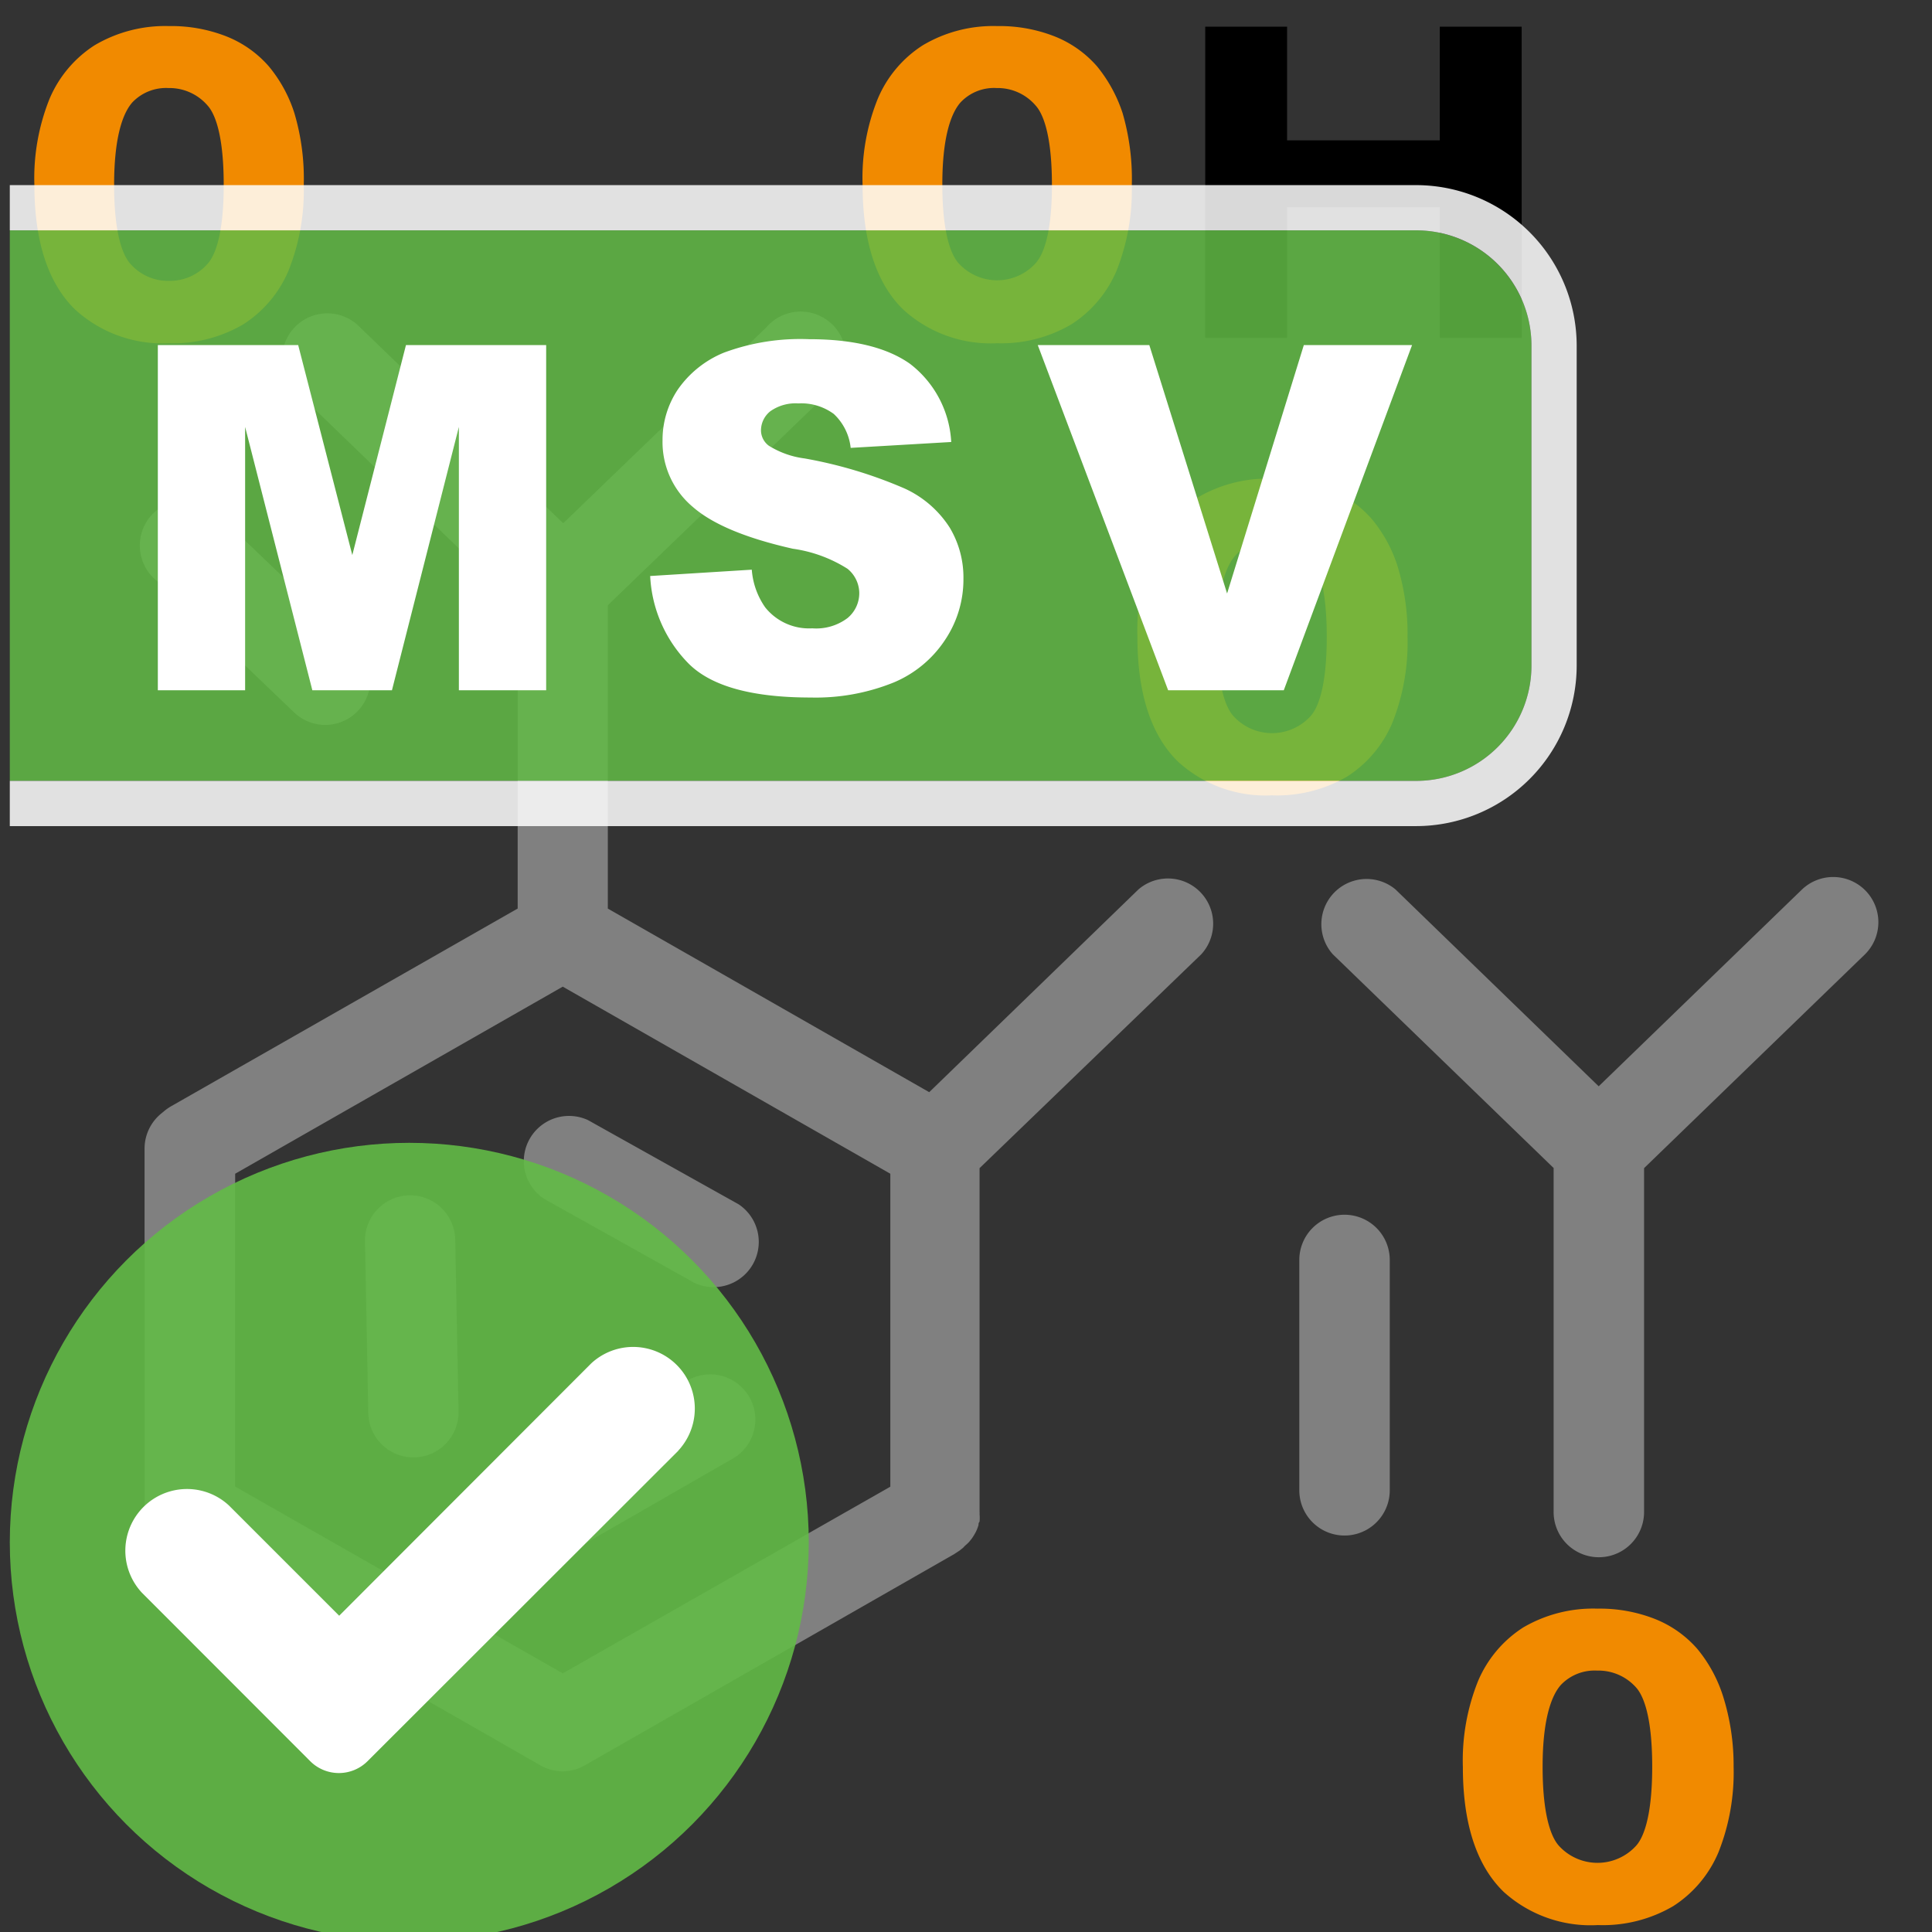 <svg id="Layer_1" data-name="Layer 1" xmlns="http://www.w3.org/2000/svg" viewBox="0 0 128.16 128.16"><rect x="0" y="0" width="128.16" height="128.16" fill="#333333" stroke="none"/><defs><style>.cls-1{fill:#f18a00;}.cls-2{fill:gray;}.cls-3,.cls-6{fill:#62bb46;}.cls-3,.cls-4{opacity:0.85;}.cls-4,.cls-5{fill:#fff;}.cls-6{opacity:0.9;isolation:isolate;}</style></defs><path class="cls-1" d="M74.47,7.51a9.61,9.61,0,0,0-1.69-3.1,7.29,7.29,0,0,0-2.83-2,10,10,0,0,0-3.8-.68A9.14,9.14,0,0,0,61.22,3a7.79,7.79,0,0,0-3,3.57,14,14,0,0,0-1,5.7c0,3.74.91,6.53,2.7,8.27a8.6,8.6,0,0,0,6.22,2.23,9.17,9.17,0,0,0,4.94-1.26,7.87,7.87,0,0,0,3-3.58,14.52,14.52,0,0,0,1-5.66A15.63,15.63,0,0,0,74.47,7.51ZM63.73,6.78a3.05,3.05,0,0,1,2.38-.94A3.32,3.32,0,0,1,68.7,7c.4.44,1.08,1.7,1.08,5.26S69.1,17,68.7,17.46a3.45,3.45,0,0,1-5.11,0c-.4-.44-1.08-1.7-1.08-5.24C62.51,8.84,63.18,7.39,63.73,6.78Z"/><polygon points="95.51 1.77 95.51 9.31 85.38 9.31 85.38 1.77 79.95 1.77 79.95 22.41 85.38 22.41 85.38 13.75 95.51 13.75 95.51 22.41 100.94 22.41 100.94 1.77 95.51 1.77"/><path class="cls-1" d="M19.53,7.51a9.24,9.24,0,0,0-1.69-3.1,7.29,7.29,0,0,0-2.83-2,10,10,0,0,0-3.8-.68A9.18,9.18,0,0,0,6.28,3a7.85,7.85,0,0,0-3,3.57,14.15,14.15,0,0,0-1,5.7c0,3.74.91,6.53,2.71,8.27a8.59,8.59,0,0,0,6.21,2.23,9.21,9.21,0,0,0,4.95-1.26,7.85,7.85,0,0,0,3-3.58,14.33,14.33,0,0,0,1-5.66A15.29,15.29,0,0,0,19.53,7.51ZM8.79,6.78a3.09,3.09,0,0,1,2.39-.94A3.34,3.34,0,0,1,13.77,7c.4.44,1.07,1.7,1.07,5.26s-.67,4.8-1.07,5.24a3.32,3.32,0,0,1-2.56,1.13,3.32,3.32,0,0,1-2.56-1.13c-.4-.44-1.08-1.7-1.08-5.24C7.57,8.84,8.24,7.39,8.79,6.78Z"/><path class="cls-1" d="M92.7,37.53A9.24,9.24,0,0,0,91,34.43a7.41,7.41,0,0,0-2.83-2,10,10,0,0,0-3.8-.68A9.19,9.19,0,0,0,79.45,33a7.78,7.78,0,0,0-3,3.56,14.21,14.21,0,0,0-1,5.7c0,3.75.91,6.54,2.71,8.28a8.59,8.59,0,0,0,6.21,2.22,9.21,9.21,0,0,0,5-1.25,7.85,7.85,0,0,0,3-3.58,14.38,14.38,0,0,0,1-5.67A15.26,15.26,0,0,0,92.7,37.53ZM82,36.8a3.06,3.06,0,0,1,2.39-.95A3.35,3.35,0,0,1,86.94,37c.4.43,1.07,1.69,1.07,5.25s-.67,4.81-1.07,5.25a3.46,3.46,0,0,1-5.12,0c-.4-.44-1.08-1.7-1.08-5.25C80.74,38.86,81.41,37.41,82,36.8Z"/><path class="cls-1" d="M114.29,112.49a9.34,9.34,0,0,0-1.69-3.1,7.29,7.29,0,0,0-2.83-2,10,10,0,0,0-3.8-.68,9.18,9.18,0,0,0-4.93,1.25,7.85,7.85,0,0,0-3,3.57,14.13,14.13,0,0,0-1,5.69c0,3.75.91,6.54,2.71,8.28A8.59,8.59,0,0,0,106,127.7a9.21,9.21,0,0,0,5-1.26,7.85,7.85,0,0,0,3-3.58,14.35,14.35,0,0,0,1-5.67A15.26,15.26,0,0,0,114.29,112.49Zm-10.74-.73a3.09,3.09,0,0,1,2.39-.94,3.34,3.34,0,0,1,2.59,1.12c.4.44,1.07,1.69,1.07,5.25s-.67,4.81-1.07,5.25a3.46,3.46,0,0,1-5.12,0c-.4-.44-1.08-1.7-1.08-5.25C102.33,113.82,103,112.37,103.55,111.76Z"/><path class="cls-2" d="M19.51,47.26a3,3,0,0,0,2.07.83,3,3,0,0,0,2.16-.93,3,3,0,0,0-.09-4.23l-9.12-8.72a3,3,0,1,0-4.13,4.32Z"/><path class="cls-2" d="M75.52,59,61.64,72.45,40.32,60.27V40.15L55,26a3,3,0,1,0-4.16-4.29l-13.48,13-13.48-13A3,3,0,1,0,19.69,26L34.34,40.15V60.27l-23,13.12a3.52,3.52,0,0,0-.42.29l-.24.2a3,3,0,0,0-1.09,2.31V100.3a3,3,0,0,0,1.16,2.37l.24.19.35.23,24.48,14a2.94,2.94,0,0,0,3,0l24.48-14,.35-.23.24-.19.11-.12a3.45,3.45,0,0,0,.28-.26l.17-.21a3.28,3.28,0,0,0,.2-.31,2.53,2.53,0,0,0,.12-.23,2.46,2.46,0,0,0,.14-.38c0-.07,0-.14.07-.22a2.76,2.76,0,0,0,0-.51.51.51,0,0,0,0-.13V77.49L79.68,63.31A3,3,0,0,0,75.52,59ZM37.33,111,15.6,98.61V77.86L37.33,65.45,59.06,77.86V98.62Z"/><path class="cls-2" d="M123.75,59.08a3,3,0,0,0-4.22-.07L106.05,72.06,92.57,59a3,3,0,0,0-4.16,4.3l14.65,14.18V100.3a3,3,0,0,0,6,0V77.49l14.65-14.18A3,3,0,0,0,123.75,59.08Z"/><path class="cls-2" d="M89.19,80.58a3,3,0,0,0-3,3V98.86a3,3,0,0,0,6,0V83.57A3,3,0,0,0,89.19,80.58Z"/><path class="cls-2" d="M49,79.89,39,74.3a3,3,0,0,0-2.92,5.22l10,5.59A3,3,0,0,0,49,79.89Z"/><path class="cls-2" d="M27.2,79.29h-.05a3,3,0,0,0-2.94,3l.22,11.46a3,3,0,0,0,3,2.93h.06a3,3,0,0,0,2.93-3l-.22-11.46A3,3,0,0,0,27.2,79.29Z"/><path class="cls-2" d="M45.43,91.68l-9.94,5.71a3,3,0,1,0,3,5.19l9.94-5.72a3,3,0,1,0-3-5.18Z"/><path class="cls-3" d="M93.94,51.8a7.65,7.65,0,0,0,7.65-7.64V22.92a7.65,7.65,0,0,0-7.65-7.64H.65v-1.5h0V53.3h0V51.8Z"/><path class="cls-4" d="M93.94,12.28H.65v3H93.94a7.65,7.65,0,0,1,7.65,7.64V44.16a7.65,7.65,0,0,1-7.65,7.64H.65v3H93.94a10.66,10.66,0,0,0,10.65-10.64V22.92A10.66,10.66,0,0,0,93.94,12.28Z"/><path class="cls-5" d="M10.47,22.89h9.31l3.59,13.93,3.56-13.93h9.3v22.9H30.44V28.32L26,45.79H20.72L16.26,28.32V45.79H10.47Z"/><path class="cls-5" d="M43.13,38.21l6.74-.42a5,5,0,0,0,.89,2.5,3.72,3.72,0,0,0,3.12,1.39A3.45,3.45,0,0,0,56.22,41,2.14,2.14,0,0,0,57,39.32a2.1,2.1,0,0,0-.78-1.59,9.14,9.14,0,0,0-3.63-1.33c-3.1-.7-5.32-1.62-6.64-2.78a5.61,5.61,0,0,1-2-4.42,6,6,0,0,1,1-3.34,6.89,6.89,0,0,1,3.08-2.47,14.56,14.56,0,0,1,5.63-.89q4.39,0,6.7,1.63a7,7,0,0,1,2.74,5.19l-6.67.39a3.6,3.6,0,0,0-1.12-2.25,3.64,3.64,0,0,0-2.35-.7,2.9,2.9,0,0,0-1.86.52,1.63,1.63,0,0,0-.62,1.28,1.28,1.28,0,0,0,.51,1,5.88,5.88,0,0,0,2.38.85,29.62,29.62,0,0,1,6.65,2A7,7,0,0,1,63,35a6.43,6.43,0,0,1,.91,3.39,7.2,7.2,0,0,1-1.22,4.06,7.58,7.58,0,0,1-3.4,2.82,13.8,13.8,0,0,1-5.52,1q-5.84,0-8.09-2.25A8.87,8.87,0,0,1,43.13,38.21Z"/><path class="cls-5" d="M68.84,22.89h7.4L81.4,39.37l5.09-16.48h7.18l-8.51,22.9H77.49Z"/><circle class="cls-6" cx="27.15" cy="102.31" r="26.5"/><path class="cls-5" d="M45,96.22a4.09,4.09,0,0,0-5.78-5.78L22.5,107.18l-7.32-7.32a4.09,4.09,0,0,0-5.77,5.79h0l11.17,11.18a2.69,2.69,0,0,0,3.8,0h0L45,96.23Z"/></svg>
